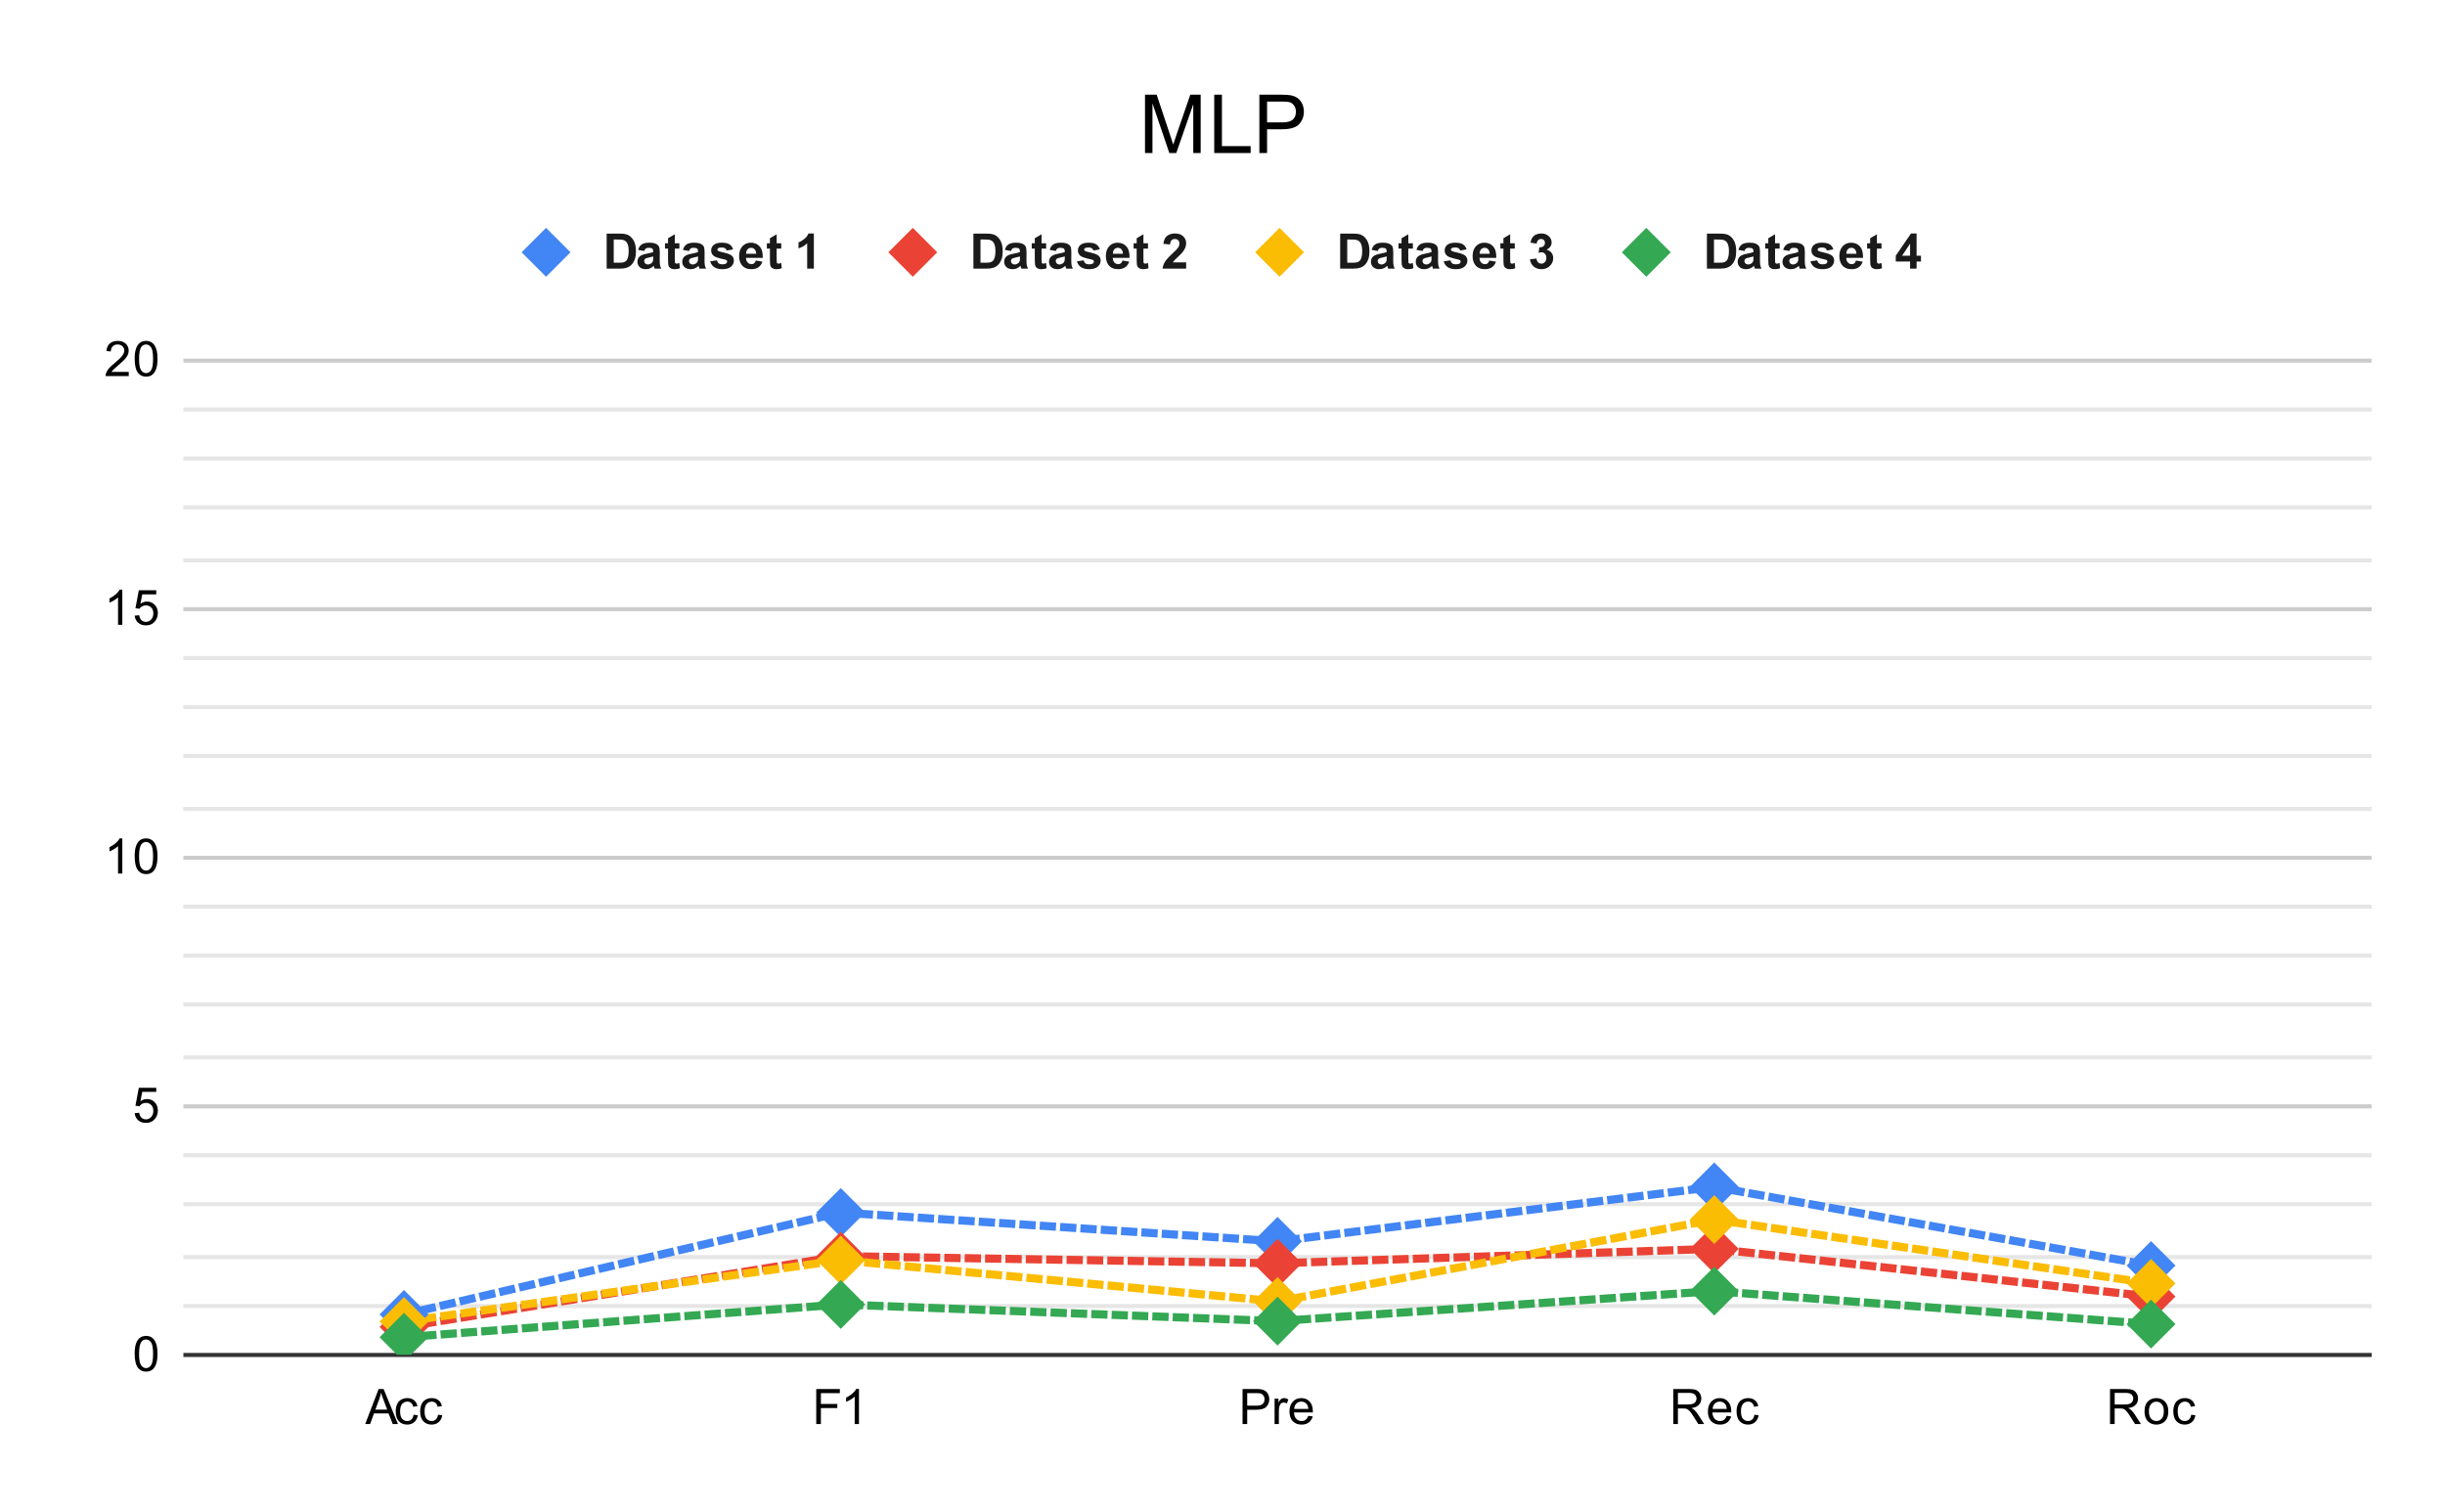 <svg version="1.1" viewBox="0.0 0.0 600.0 371.0" fill="none" stroke="none" stroke-linecap="square" stroke-miterlimit="10" width="600" height="371" xmlns:xlink="http://www.w3.org/1999/xlink" xmlns="http://www.w3.org/2000/svg"><path fill="#ffffff" d="M0 0L600.0 0L600.0 371.0L0 371.0L0 0Z" fill-rule="nonzero"/><path stroke="#333333" stroke-width="1.0" stroke-linecap="butt" d="M45.5 332.5L581.5 332.5" fill-rule="nonzero"/><path stroke="#cccccc" stroke-width="1.0" stroke-linecap="butt" d="M45.5 271.5L581.5 271.5" fill-rule="nonzero"/><path stroke="#cccccc" stroke-width="1.0" stroke-linecap="butt" d="M45.5 210.5L581.5 210.5" fill-rule="nonzero"/><path stroke="#cccccc" stroke-width="1.0" stroke-linecap="butt" d="M45.5 149.5L581.5 149.5" fill-rule="nonzero"/><path stroke="#cccccc" stroke-width="1.0" stroke-linecap="butt" d="M45.5 88.5L581.5 88.5" fill-rule="nonzero"/><path stroke="#e6e6e6" stroke-width="1.0" stroke-linecap="butt" d="M45.5 320.5L581.5 320.5" fill-rule="nonzero"/><path stroke="#e6e6e6" stroke-width="1.0" stroke-linecap="butt" d="M45.5 308.5L581.5 308.5" fill-rule="nonzero"/><path stroke="#e6e6e6" stroke-width="1.0" stroke-linecap="butt" d="M45.5 295.5L581.5 295.5" fill-rule="nonzero"/><path stroke="#e6e6e6" stroke-width="1.0" stroke-linecap="butt" d="M45.5 283.5L581.5 283.5" fill-rule="nonzero"/><path stroke="#e6e6e6" stroke-width="1.0" stroke-linecap="butt" d="M45.5 259.5L581.5 259.5" fill-rule="nonzero"/><path stroke="#e6e6e6" stroke-width="1.0" stroke-linecap="butt" d="M45.5 246.5L581.5 246.5" fill-rule="nonzero"/><path stroke="#e6e6e6" stroke-width="1.0" stroke-linecap="butt" d="M45.5 234.5L581.5 234.5" fill-rule="nonzero"/><path stroke="#e6e6e6" stroke-width="1.0" stroke-linecap="butt" d="M45.5 222.5L581.5 222.5" fill-rule="nonzero"/><path stroke="#e6e6e6" stroke-width="1.0" stroke-linecap="butt" d="M45.5 198.5L581.5 198.5" fill-rule="nonzero"/><path stroke="#e6e6e6" stroke-width="1.0" stroke-linecap="butt" d="M45.5 185.5L581.5 185.5" fill-rule="nonzero"/><path stroke="#e6e6e6" stroke-width="1.0" stroke-linecap="butt" d="M45.5 173.5L581.5 173.5" fill-rule="nonzero"/><path stroke="#e6e6e6" stroke-width="1.0" stroke-linecap="butt" d="M45.5 161.5L581.5 161.5" fill-rule="nonzero"/><path stroke="#e6e6e6" stroke-width="1.0" stroke-linecap="butt" d="M45.5 137.5L581.5 137.5" fill-rule="nonzero"/><path stroke="#e6e6e6" stroke-width="1.0" stroke-linecap="butt" d="M45.5 124.5L581.5 124.5" fill-rule="nonzero"/><path stroke="#e6e6e6" stroke-width="1.0" stroke-linecap="butt" d="M45.5 112.5L581.5 112.5" fill-rule="nonzero"/><path stroke="#e6e6e6" stroke-width="1.0" stroke-linecap="butt" d="M45.5 100.5L581.5 100.5" fill-rule="nonzero"/><clipPath id="id_0"><path d="M45.55 88.283L581.45 88.283L581.45 332.45L45.55 332.45L45.55 88.283Z" clip-rule="nonzero"/></clipPath><path stroke="#4285f4" stroke-width="2.0" stroke-linecap="butt" stroke-dasharray="2.0,3.0" clip-path="url(#id_0)" d="M99.14 322.559L206.32 297.545L313.5 304.62L420.68 291.258L527.86 310.562" fill-rule="nonzero"/><path stroke="#ea4335" stroke-width="2.0" stroke-linecap="butt" stroke-dasharray="2.0,3.0" clip-path="url(#id_0)" d="M99.14 325.635L206.32 308.244L313.5 310.012L420.68 306.469L527.86 318.162" fill-rule="nonzero"/><path stroke="#fbbc04" stroke-width="2.0" stroke-linecap="butt" stroke-dasharray="2.0,3.0" clip-path="url(#id_0)" d="M99.14 324.299L206.32 309.229L313.5 319.381L420.68 299.27L527.86 314.947" fill-rule="nonzero"/><path stroke="#34a853" stroke-width="2.0" stroke-linecap="butt" stroke-dasharray="2.0,3.0" clip-path="url(#id_0)" d="M99.14 328.159L206.32 320.107L313.5 324.203L420.68 316.827L527.86 324.924" fill-rule="nonzero"/><path fill="#4285f4" clip-path="url(#id_0)" d="M99.14 316.559L105.14 322.559L99.14 328.559L93.14 322.559Z" fill-rule="nonzero"/><path fill="#4285f4" clip-path="url(#id_0)" d="M206.32 291.545L212.32 297.545L206.32 303.545L200.32 297.545Z" fill-rule="nonzero"/><path fill="#4285f4" clip-path="url(#id_0)" d="M313.5 298.62L319.5 304.62L313.5 310.62L307.5 304.62Z" fill-rule="nonzero"/><path fill="#4285f4" clip-path="url(#id_0)" d="M420.68 285.258L426.68 291.258L420.68 297.258L414.68 291.258Z" fill-rule="nonzero"/><path fill="#4285f4" clip-path="url(#id_0)" d="M527.86 304.562L533.86 310.562L527.86 316.562L521.86 310.562Z" fill-rule="nonzero"/><path fill="#ea4335" clip-path="url(#id_0)" d="M99.14 319.635L105.14 325.635L99.14 331.635L93.14 325.635Z" fill-rule="nonzero"/><path fill="#ea4335" clip-path="url(#id_0)" d="M206.32 302.244L212.32 308.244L206.32 314.244L200.32 308.244Z" fill-rule="nonzero"/><path fill="#ea4335" clip-path="url(#id_0)" d="M313.5 304.012L319.5 310.012L313.5 316.012L307.5 310.012Z" fill-rule="nonzero"/><path fill="#ea4335" clip-path="url(#id_0)" d="M420.68 300.469L426.68 306.469L420.68 312.469L414.68 306.469Z" fill-rule="nonzero"/><path fill="#ea4335" clip-path="url(#id_0)" d="M527.86 312.162L533.86 318.162L527.86 324.162L521.86 318.162Z" fill-rule="nonzero"/><path fill="#fbbc04" clip-path="url(#id_0)" d="M99.14 318.299L105.14 324.299L99.14 330.299L93.14 324.299Z" fill-rule="nonzero"/><path fill="#fbbc04" clip-path="url(#id_0)" d="M206.32 303.229L212.32 309.229L206.32 315.229L200.32 309.229Z" fill-rule="nonzero"/><path fill="#fbbc04" clip-path="url(#id_0)" d="M313.5 313.381L319.5 319.381L313.5 325.381L307.5 319.381Z" fill-rule="nonzero"/><path fill="#fbbc04" clip-path="url(#id_0)" d="M420.68 293.27L426.68 299.27L420.68 305.27L414.68 299.27Z" fill-rule="nonzero"/><path fill="#fbbc04" clip-path="url(#id_0)" d="M527.86 308.947L533.86 314.947L527.86 320.947L521.86 314.947Z" fill-rule="nonzero"/><path fill="#34a853" clip-path="url(#id_0)" d="M99.14 322.159L105.14 328.159L99.14 334.159L93.14 328.159Z" fill-rule="nonzero"/><path fill="#34a853" clip-path="url(#id_0)" d="M206.32 314.107L212.32 320.107L206.32 326.107L200.32 320.107Z" fill-rule="nonzero"/><path fill="#34a853" clip-path="url(#id_0)" d="M313.5 318.203L319.5 324.203L313.5 330.203L307.5 324.203Z" fill-rule="nonzero"/><path fill="#34a853" clip-path="url(#id_0)" d="M420.68 310.827L426.68 316.827L420.68 322.827L414.68 316.827Z" fill-rule="nonzero"/><path fill="#34a853" clip-path="url(#id_0)" d="M527.86 318.924L533.86 324.924L527.86 330.924L521.86 324.924Z" fill-rule="nonzero"/><path fill="#000000" d="M33.05 332.216Q33.05 330.684 33.362 329.762Q33.675 328.825 34.284 328.325Q34.909 327.825 35.847 327.825Q36.534 327.825 37.05 328.106Q37.581 328.387 37.925 328.919Q38.269 329.434 38.456 330.184Q38.644 330.934 38.644 332.216Q38.644 333.731 38.331 334.653Q38.034 335.575 37.409 336.091Q36.8 336.591 35.847 336.591Q34.612 336.591 33.894 335.7Q33.05 334.637 33.05 332.216ZM34.128 332.216Q34.128 334.325 34.628 335.028Q35.128 335.731 35.847 335.731Q36.581 335.731 37.066 335.028Q37.566 334.325 37.566 332.216Q37.566 330.091 37.066 329.403Q36.581 328.7 35.831 328.7Q35.112 328.7 34.675 329.309Q34.128 330.091 34.128 332.216Z" fill-rule="nonzero"/><path fill="#000000" d="M33.05 273.158L34.159 273.065Q34.284 273.877 34.722 274.283Q35.175 274.69 35.816 274.69Q36.566 274.69 37.097 274.111Q37.628 273.533 37.628 272.596Q37.628 271.69 37.112 271.174Q36.612 270.643 35.784 270.643Q35.284 270.643 34.862 270.877Q34.456 271.111 34.222 271.471L33.237 271.346L34.066 266.94L38.347 266.94L38.347 267.94L34.909 267.94L34.456 270.252Q35.222 269.705 36.066 269.705Q37.191 269.705 37.956 270.486Q38.737 271.268 38.737 272.502Q38.737 273.658 38.066 274.518Q37.237 275.549 35.816 275.549Q34.644 275.549 33.894 274.893Q33.159 274.236 33.05 273.158Z" fill-rule="nonzero"/><path fill="#000000" d="M30.019 214.367L28.972 214.367L28.972 207.648Q28.581 208.007 27.956 208.382Q27.347 208.742 26.863 208.914L26.863 207.898Q27.738 207.476 28.394 206.898Q29.066 206.304 29.347 205.742L30.019 205.742L30.019 214.367ZM33.05 210.132Q33.05 208.601 33.362 207.679Q33.675 206.742 34.284 206.242Q34.909 205.742 35.847 205.742Q36.534 205.742 37.05 206.023Q37.581 206.304 37.925 206.835Q38.269 207.351 38.456 208.101Q38.644 208.851 38.644 210.132Q38.644 211.648 38.331 212.57Q38.034 213.492 37.409 214.007Q36.8 214.507 35.847 214.507Q34.612 214.507 33.894 213.617Q33.05 212.554 33.05 210.132ZM34.128 210.132Q34.128 212.242 34.628 212.945Q35.128 213.648 35.847 213.648Q36.581 213.648 37.066 212.945Q37.566 212.242 37.566 210.132Q37.566 208.007 37.066 207.32Q36.581 206.617 35.831 206.617Q35.112 206.617 34.675 207.226Q34.128 208.007 34.128 210.132Z" fill-rule="nonzero"/><path fill="#000000" d="M30.019 153.325L28.972 153.325L28.972 146.606Q28.581 146.966 27.956 147.341Q27.347 147.7 26.863 147.872L26.863 146.856Q27.738 146.434 28.394 145.856Q29.066 145.262 29.347 144.7L30.019 144.7L30.019 153.325ZM33.05 151.075L34.159 150.981Q34.284 151.794 34.722 152.2Q35.175 152.606 35.816 152.606Q36.566 152.606 37.097 152.028Q37.628 151.45 37.628 150.512Q37.628 149.606 37.112 149.091Q36.612 148.559 35.784 148.559Q35.284 148.559 34.862 148.794Q34.456 149.028 34.222 149.387L33.237 149.262L34.066 144.856L38.347 144.856L38.347 145.856L34.909 145.856L34.456 148.169Q35.222 147.622 36.066 147.622Q37.191 147.622 37.956 148.403Q38.737 149.184 38.737 150.419Q38.737 151.575 38.066 152.434Q37.237 153.466 35.816 153.466Q34.644 153.466 33.894 152.809Q33.159 152.153 33.05 151.075Z" fill-rule="nonzero"/><path fill="#000000" d="M31.597 91.268L31.597 92.283L25.909 92.283Q25.909 91.908 26.034 91.549Q26.253 90.971 26.722 90.408Q27.206 89.846 28.113 89.111Q29.519 87.955 30.003 87.283Q30.503 86.611 30.503 86.018Q30.503 85.393 30.05 84.971Q29.597 84.533 28.878 84.533Q28.113 84.533 27.659 84.986Q27.206 85.44 27.191 86.252L26.113 86.143Q26.222 84.924 26.941 84.299Q27.675 83.658 28.909 83.658Q30.144 83.658 30.863 84.346Q31.581 85.033 31.581 86.049Q31.581 86.565 31.363 87.065Q31.159 87.549 30.659 88.111Q30.175 88.658 29.05 89.611Q28.097 90.408 27.816 90.705Q27.55 90.986 27.378 91.268L31.597 91.268ZM33.05 88.049Q33.05 86.518 33.362 85.596Q33.675 84.658 34.284 84.158Q34.909 83.658 35.847 83.658Q36.534 83.658 37.05 83.94Q37.581 84.221 37.925 84.752Q38.269 85.268 38.456 86.018Q38.644 86.768 38.644 88.049Q38.644 89.565 38.331 90.486Q38.034 91.408 37.409 91.924Q36.8 92.424 35.847 92.424Q34.612 92.424 33.894 91.533Q33.05 90.471 33.05 88.049ZM34.128 88.049Q34.128 90.158 34.628 90.861Q35.128 91.565 35.847 91.565Q36.581 91.565 37.066 90.861Q37.566 90.158 37.566 88.049Q37.566 85.924 37.066 85.236Q36.581 84.533 35.831 84.533Q35.112 84.533 34.675 85.143Q34.128 85.924 34.128 88.049Z" fill-rule="nonzero"/><path fill="#000000" d="M89.624 349.45L92.921 340.856L94.14 340.856L97.656 349.45L96.374 349.45L95.359 346.841L91.781 346.841L90.828 349.45L89.624 349.45ZM92.109 345.919L95.015 345.919L94.124 343.544Q93.703 342.466 93.515 341.762Q93.343 342.591 93.046 343.403L92.109 345.919ZM101.499 347.169L102.531 347.309Q102.359 348.372 101.656 348.981Q100.953 349.591 99.937 349.591Q98.656 349.591 97.874 348.762Q97.109 347.919 97.109 346.356Q97.109 345.356 97.437 344.606Q97.781 343.841 98.453 343.466Q99.14 343.091 99.953 343.091Q100.953 343.091 101.593 343.606Q102.249 344.106 102.437 345.059L101.406 345.216Q101.265 344.591 100.89 344.278Q100.515 343.95 99.984 343.95Q99.187 343.95 98.687 344.528Q98.187 345.091 98.187 346.325Q98.187 347.591 98.671 348.153Q99.156 348.716 99.921 348.716Q100.546 348.716 100.953 348.341Q101.374 347.966 101.499 347.169ZM107.499 347.169L108.531 347.309Q108.359 348.372 107.656 348.981Q106.953 349.591 105.937 349.591Q104.656 349.591 103.874 348.762Q103.109 347.919 103.109 346.356Q103.109 345.356 103.437 344.606Q103.781 343.841 104.453 343.466Q105.14 343.091 105.953 343.091Q106.953 343.091 107.593 343.606Q108.249 344.106 108.437 345.059L107.406 345.216Q107.265 344.591 106.89 344.278Q106.515 343.95 105.984 343.95Q105.187 343.95 104.687 344.528Q104.187 345.091 104.187 346.325Q104.187 347.591 104.671 348.153Q105.156 348.716 105.921 348.716Q106.546 348.716 106.953 348.341Q107.374 347.966 107.499 347.169Z" fill-rule="nonzero"/><path fill="#000000" d="M200.304 349.45L200.304 340.856L206.101 340.856L206.101 341.872L201.445 341.872L201.445 344.528L205.476 344.528L205.476 345.544L201.445 345.544L201.445 349.45L200.304 349.45ZM210.789 349.45L209.742 349.45L209.742 342.731Q209.351 343.091 208.726 343.466Q208.117 343.825 207.632 343.997L207.632 342.981Q208.507 342.559 209.164 341.981Q209.836 341.387 210.117 340.825L210.789 340.825L210.789 349.45Z" fill-rule="nonzero"/><path fill="#000000" d="M304.922 349.45L304.922 340.856L308.172 340.856Q309.016 340.856 309.469 340.934Q310.109 341.044 310.531 341.341Q310.969 341.637 311.219 342.169Q311.484 342.7 311.484 343.341Q311.484 344.434 310.781 345.2Q310.094 345.95 308.266 345.95L306.062 345.95L306.062 349.45L304.922 349.45ZM306.062 344.95L308.281 344.95Q309.391 344.95 309.844 344.544Q310.312 344.122 310.312 343.372Q310.312 342.841 310.031 342.466Q309.766 342.075 309.328 341.95Q309.031 341.872 308.266 341.872L306.062 341.872L306.062 344.95ZM312.781 349.45L312.781 343.231L313.734 343.231L313.734 344.169Q314.094 343.512 314.391 343.309Q314.703 343.091 315.078 343.091Q315.609 343.091 316.156 343.419L315.797 344.403Q315.406 344.169 315.031 344.169Q314.672 344.169 314.391 344.387Q314.125 344.591 314.016 344.966Q313.828 345.528 313.828 346.184L313.828 349.45L312.781 349.45ZM321.047 347.45L322.141 347.575Q321.891 348.528 321.188 349.059Q320.484 349.591 319.406 349.591Q318.047 349.591 317.234 348.747Q316.438 347.903 316.438 346.387Q316.438 344.825 317.25 343.966Q318.062 343.091 319.344 343.091Q320.594 343.091 321.375 343.934Q322.172 344.778 322.172 346.325Q322.172 346.419 322.172 346.606L317.531 346.606Q317.594 347.637 318.109 348.184Q318.625 348.716 319.406 348.716Q319.984 348.716 320.391 348.419Q320.812 348.106 321.047 347.45ZM317.594 345.747L321.062 345.747Q321.0 344.95 320.672 344.559Q320.156 343.95 319.359 343.95Q318.625 343.95 318.125 344.434Q317.641 344.919 317.594 345.747Z" fill-rule="nonzero"/><path fill="#000000" d="M410.618 349.45L410.618 340.856L414.43 340.856Q415.586 340.856 416.18 341.091Q416.774 341.325 417.133 341.919Q417.493 342.497 417.493 343.2Q417.493 344.122 416.899 344.747Q416.305 345.372 415.071 345.544Q415.524 345.762 415.758 345.966Q416.258 346.419 416.696 347.106L418.196 349.45L416.758 349.45L415.633 347.669Q415.133 346.887 414.805 346.481Q414.493 346.075 414.227 345.919Q413.977 345.747 413.711 345.669Q413.524 345.637 413.086 345.637L411.758 345.637L411.758 349.45L410.618 349.45ZM411.758 344.653L414.211 344.653Q414.977 344.653 415.414 344.497Q415.868 344.325 416.086 343.981Q416.321 343.622 416.321 343.2Q416.321 342.591 415.868 342.2Q415.43 341.809 414.477 341.809L411.758 341.809L411.758 344.653ZM423.727 347.45L424.821 347.575Q424.571 348.528 423.868 349.059Q423.164 349.591 422.086 349.591Q420.727 349.591 419.914 348.747Q419.118 347.903 419.118 346.387Q419.118 344.825 419.93 343.966Q420.743 343.091 422.024 343.091Q423.274 343.091 424.055 343.934Q424.852 344.778 424.852 346.325Q424.852 346.419 424.852 346.606L420.211 346.606Q420.274 347.637 420.789 348.184Q421.305 348.716 422.086 348.716Q422.664 348.716 423.071 348.419Q423.493 348.106 423.727 347.45ZM420.274 345.747L423.743 345.747Q423.68 344.95 423.352 344.559Q422.836 343.95 422.039 343.95Q421.305 343.95 420.805 344.434Q420.321 344.919 420.274 345.747ZM430.539 347.169L431.571 347.309Q431.399 348.372 430.696 348.981Q429.993 349.591 428.977 349.591Q427.696 349.591 426.914 348.762Q426.149 347.919 426.149 346.356Q426.149 345.356 426.477 344.606Q426.821 343.841 427.493 343.466Q428.18 343.091 428.993 343.091Q429.993 343.091 430.633 343.606Q431.289 344.106 431.477 345.059L430.446 345.216Q430.305 344.591 429.93 344.278Q429.555 343.95 429.024 343.95Q428.227 343.95 427.727 344.528Q427.227 345.091 427.227 346.325Q427.227 347.591 427.711 348.153Q428.196 348.716 428.961 348.716Q429.586 348.716 429.993 348.341Q430.414 347.966 430.539 347.169Z" fill-rule="nonzero"/><path fill="#000000" d="M517.798 349.45L517.798 340.856L521.61 340.856Q522.766 340.856 523.36 341.091Q523.954 341.325 524.313 341.919Q524.673 342.497 524.673 343.2Q524.673 344.122 524.079 344.747Q523.485 345.372 522.251 345.544Q522.704 345.762 522.938 345.966Q523.438 346.419 523.876 347.106L525.376 349.45L523.938 349.45L522.813 347.669Q522.313 346.887 521.985 346.481Q521.673 346.075 521.407 345.919Q521.157 345.747 520.891 345.669Q520.704 345.637 520.266 345.637L518.938 345.637L518.938 349.45L517.798 349.45ZM518.938 344.653L521.391 344.653Q522.157 344.653 522.594 344.497Q523.048 344.325 523.266 343.981Q523.501 343.622 523.501 343.2Q523.501 342.591 523.048 342.2Q522.61 341.809 521.657 341.809L518.938 341.809L518.938 344.653ZM526.266 346.341Q526.266 344.606 527.219 343.778Q528.016 343.091 529.173 343.091Q530.454 343.091 531.266 343.934Q532.094 344.762 532.094 346.247Q532.094 347.45 531.735 348.137Q531.376 348.825 530.673 349.216Q529.985 349.591 529.173 349.591Q527.876 349.591 527.063 348.762Q526.266 347.919 526.266 346.341ZM527.344 346.341Q527.344 347.528 527.86 348.122Q528.391 348.716 529.173 348.716Q529.969 348.716 530.485 348.122Q531.001 347.528 531.001 346.309Q531.001 345.153 530.469 344.559Q529.954 343.966 529.173 343.966Q528.391 343.966 527.86 344.559Q527.344 345.137 527.344 346.341ZM537.719 347.169L538.751 347.309Q538.579 348.372 537.876 348.981Q537.173 349.591 536.157 349.591Q534.876 349.591 534.094 348.762Q533.329 347.919 533.329 346.356Q533.329 345.356 533.657 344.606Q534.001 343.841 534.673 343.466Q535.36 343.091 536.173 343.091Q537.173 343.091 537.813 343.606Q538.469 344.106 538.657 345.059L537.626 345.216Q537.485 344.591 537.11 344.278Q536.735 343.95 536.204 343.95Q535.407 343.95 534.907 344.528Q534.407 345.091 534.407 346.325Q534.407 347.591 534.891 348.153Q535.376 348.716 536.141 348.716Q536.766 348.716 537.173 348.341Q537.594 347.966 537.719 347.169Z" fill-rule="nonzero"/><path fill="#4285f4" d="M134.0 55.917L140.0 61.917L134.0 67.917L128.0 61.917Z" fill-rule="nonzero"/><path fill="#1a1a1a" d="M148.875 57.323L152.031 57.323Q153.109 57.323 153.672 57.495Q154.422 57.714 154.953 58.292Q155.5 58.854 155.781 59.682Q156.062 60.495 156.062 61.698Q156.062 62.76 155.812 63.526Q155.484 64.464 154.891 65.042Q154.438 65.495 153.672 65.729Q153.094 65.917 152.125 65.917L148.875 65.917L148.875 57.323ZM150.609 58.776L150.609 64.464L151.891 64.464Q152.625 64.464 152.953 64.385Q153.375 64.276 153.641 64.026Q153.922 63.776 154.094 63.198Q154.281 62.62 154.281 61.62Q154.281 60.635 154.094 60.104Q153.922 59.557 153.609 59.26Q153.297 58.964 152.812 58.854Q152.438 58.776 151.375 58.776L150.609 58.776ZM158.094 61.589L156.594 61.323Q156.844 60.417 157.453 59.995Q158.078 59.557 159.297 59.557Q160.391 59.557 160.922 59.823Q161.469 60.073 161.688 60.479Q161.906 60.87 161.906 61.948L161.891 63.87Q161.891 64.698 161.969 65.089Q162.047 65.464 162.266 65.917L160.641 65.917Q160.578 65.745 160.484 65.432Q160.438 65.276 160.422 65.229Q160.0 65.651 159.516 65.854Q159.047 66.057 158.5 66.057Q157.531 66.057 156.969 65.542Q156.422 65.01 156.422 64.214Q156.422 63.682 156.672 63.276Q156.938 62.87 157.391 62.651Q157.844 62.417 158.703 62.26Q159.844 62.042 160.297 61.854L160.297 61.698Q160.297 61.214 160.062 61.01Q159.828 60.807 159.172 60.807Q158.734 60.807 158.484 60.979Q158.25 61.151 158.094 61.589ZM160.297 62.932Q159.984 63.026 159.297 63.182Q158.609 63.323 158.391 63.464Q158.078 63.698 158.078 64.042Q158.078 64.385 158.328 64.651Q158.594 64.901 158.984 64.901Q159.438 64.901 159.844 64.604Q160.141 64.385 160.234 64.057Q160.297 63.854 160.297 63.26L160.297 62.932ZM166.719 59.698L166.719 61.01L165.594 61.01L165.594 63.51Q165.594 64.276 165.625 64.401Q165.656 64.526 165.766 64.62Q165.891 64.698 166.047 64.698Q166.281 64.698 166.703 64.526L166.844 65.807Q166.281 66.057 165.547 66.057Q165.109 66.057 164.75 65.917Q164.391 65.76 164.219 65.526Q164.062 65.276 163.984 64.885Q163.938 64.589 163.938 63.714L163.938 61.01L163.188 61.01L163.188 59.698L163.938 59.698L163.938 58.464L165.594 57.495L165.594 59.698L166.719 59.698ZM169.094 61.589L167.594 61.323Q167.844 60.417 168.453 59.995Q169.078 59.557 170.297 59.557Q171.391 59.557 171.922 59.823Q172.469 60.073 172.688 60.479Q172.906 60.87 172.906 61.948L172.891 63.87Q172.891 64.698 172.969 65.089Q173.047 65.464 173.266 65.917L171.641 65.917Q171.578 65.745 171.484 65.432Q171.438 65.276 171.422 65.229Q171.0 65.651 170.516 65.854Q170.047 66.057 169.5 66.057Q168.531 66.057 167.969 65.542Q167.422 65.01 167.422 64.214Q167.422 63.682 167.672 63.276Q167.938 62.87 168.391 62.651Q168.844 62.417 169.703 62.26Q170.844 62.042 171.297 61.854L171.297 61.698Q171.297 61.214 171.062 61.01Q170.828 60.807 170.172 60.807Q169.734 60.807 169.484 60.979Q169.25 61.151 169.094 61.589ZM171.297 62.932Q170.984 63.026 170.297 63.182Q169.609 63.323 169.391 63.464Q169.078 63.698 169.078 64.042Q169.078 64.385 169.328 64.651Q169.594 64.901 169.984 64.901Q170.438 64.901 170.844 64.604Q171.141 64.385 171.234 64.057Q171.297 63.854 171.297 63.26L171.297 62.932ZM174.281 64.135L175.938 63.885Q176.047 64.37 176.359 64.62Q176.688 64.87 177.266 64.87Q177.906 64.87 178.219 64.635Q178.438 64.464 178.438 64.198Q178.438 64.01 178.328 63.885Q178.203 63.76 177.781 63.667Q175.781 63.229 175.25 62.87Q174.516 62.354 174.516 61.464Q174.516 60.651 175.141 60.104Q175.781 59.557 177.125 59.557Q178.406 59.557 179.031 59.979Q179.656 60.385 179.891 61.198L178.328 61.479Q178.234 61.12 177.953 60.932Q177.672 60.729 177.156 60.729Q176.516 60.729 176.234 60.917Q176.047 61.042 176.047 61.245Q176.047 61.432 176.203 61.557Q176.422 61.714 177.734 62.01Q179.062 62.307 179.578 62.745Q180.094 63.182 180.094 63.964Q180.094 64.823 179.375 65.448Q178.672 66.057 177.266 66.057Q176.0 66.057 175.25 65.542Q174.516 65.026 174.281 64.135ZM185.469 63.932L187.109 64.214Q186.797 65.12 186.109 65.589Q185.422 66.057 184.406 66.057Q182.781 66.057 182.0 64.995Q181.375 64.151 181.375 62.854Q181.375 61.307 182.188 60.432Q183.0 59.557 184.234 59.557Q185.625 59.557 186.422 60.479Q187.234 61.385 187.188 63.276L183.062 63.276Q183.094 64.01 183.469 64.417Q183.844 64.823 184.422 64.823Q184.797 64.823 185.062 64.62Q185.328 64.401 185.469 63.932ZM185.562 62.276Q185.547 61.557 185.188 61.182Q184.844 60.807 184.328 60.807Q183.797 60.807 183.438 61.198Q183.094 61.604 183.094 62.276L185.562 62.276ZM191.719 59.698L191.719 61.01L190.594 61.01L190.594 63.51Q190.594 64.276 190.625 64.401Q190.656 64.526 190.766 64.62Q190.891 64.698 191.047 64.698Q191.281 64.698 191.703 64.526L191.844 65.807Q191.281 66.057 190.547 66.057Q190.109 66.057 189.75 65.917Q189.391 65.76 189.219 65.526Q189.062 65.276 188.984 64.885Q188.938 64.589 188.938 63.714L188.938 61.01L188.188 61.01L188.188 59.698L188.938 59.698L188.938 58.464L190.594 57.495L190.594 59.698L191.719 59.698ZM199.719 65.917L198.078 65.917L198.078 59.714Q197.172 60.557 195.953 60.964L195.953 59.464Q196.594 59.26 197.344 58.667Q198.109 58.073 198.391 57.292L199.719 57.292L199.719 65.917Z" fill-rule="nonzero"/><path fill="#ea4335" d="M224.0 55.917L230.0 61.917L224.0 67.917L218.0 61.917Z" fill-rule="nonzero"/><path fill="#1a1a1a" d="M238.875 57.323L242.031 57.323Q243.109 57.323 243.672 57.495Q244.422 57.714 244.953 58.292Q245.5 58.854 245.781 59.682Q246.062 60.495 246.062 61.698Q246.062 62.76 245.812 63.526Q245.484 64.464 244.891 65.042Q244.438 65.495 243.672 65.729Q243.094 65.917 242.125 65.917L238.875 65.917L238.875 57.323ZM240.609 58.776L240.609 64.464L241.891 64.464Q242.625 64.464 242.953 64.385Q243.375 64.276 243.641 64.026Q243.922 63.776 244.094 63.198Q244.281 62.62 244.281 61.62Q244.281 60.635 244.094 60.104Q243.922 59.557 243.609 59.26Q243.297 58.964 242.812 58.854Q242.438 58.776 241.375 58.776L240.609 58.776ZM248.094 61.589L246.594 61.323Q246.844 60.417 247.453 59.995Q248.078 59.557 249.297 59.557Q250.391 59.557 250.922 59.823Q251.469 60.073 251.688 60.479Q251.906 60.87 251.906 61.948L251.891 63.87Q251.891 64.698 251.969 65.089Q252.047 65.464 252.266 65.917L250.641 65.917Q250.578 65.745 250.484 65.432Q250.438 65.276 250.422 65.229Q250.0 65.651 249.516 65.854Q249.047 66.057 248.5 66.057Q247.531 66.057 246.969 65.542Q246.422 65.01 246.422 64.214Q246.422 63.682 246.672 63.276Q246.938 62.87 247.391 62.651Q247.844 62.417 248.703 62.26Q249.844 62.042 250.297 61.854L250.297 61.698Q250.297 61.214 250.062 61.01Q249.828 60.807 249.172 60.807Q248.734 60.807 248.484 60.979Q248.25 61.151 248.094 61.589ZM250.297 62.932Q249.984 63.026 249.297 63.182Q248.609 63.323 248.391 63.464Q248.078 63.698 248.078 64.042Q248.078 64.385 248.328 64.651Q248.594 64.901 248.984 64.901Q249.438 64.901 249.844 64.604Q250.141 64.385 250.234 64.057Q250.297 63.854 250.297 63.26L250.297 62.932ZM256.719 59.698L256.719 61.01L255.594 61.01L255.594 63.51Q255.594 64.276 255.625 64.401Q255.656 64.526 255.766 64.62Q255.891 64.698 256.047 64.698Q256.281 64.698 256.703 64.526L256.844 65.807Q256.281 66.057 255.547 66.057Q255.109 66.057 254.75 65.917Q254.391 65.76 254.219 65.526Q254.062 65.276 253.984 64.885Q253.938 64.589 253.938 63.714L253.938 61.01L253.188 61.01L253.188 59.698L253.938 59.698L253.938 58.464L255.594 57.495L255.594 59.698L256.719 59.698ZM259.094 61.589L257.594 61.323Q257.844 60.417 258.453 59.995Q259.078 59.557 260.297 59.557Q261.391 59.557 261.922 59.823Q262.469 60.073 262.688 60.479Q262.906 60.87 262.906 61.948L262.891 63.87Q262.891 64.698 262.969 65.089Q263.047 65.464 263.266 65.917L261.641 65.917Q261.578 65.745 261.484 65.432Q261.438 65.276 261.422 65.229Q261.0 65.651 260.516 65.854Q260.047 66.057 259.5 66.057Q258.531 66.057 257.969 65.542Q257.422 65.01 257.422 64.214Q257.422 63.682 257.672 63.276Q257.938 62.87 258.391 62.651Q258.844 62.417 259.703 62.26Q260.844 62.042 261.297 61.854L261.297 61.698Q261.297 61.214 261.062 61.01Q260.828 60.807 260.172 60.807Q259.734 60.807 259.484 60.979Q259.25 61.151 259.094 61.589ZM261.297 62.932Q260.984 63.026 260.297 63.182Q259.609 63.323 259.391 63.464Q259.078 63.698 259.078 64.042Q259.078 64.385 259.328 64.651Q259.594 64.901 259.984 64.901Q260.438 64.901 260.844 64.604Q261.141 64.385 261.234 64.057Q261.297 63.854 261.297 63.26L261.297 62.932ZM264.281 64.135L265.938 63.885Q266.047 64.37 266.359 64.62Q266.688 64.87 267.266 64.87Q267.906 64.87 268.219 64.635Q268.438 64.464 268.438 64.198Q268.438 64.01 268.328 63.885Q268.203 63.76 267.781 63.667Q265.781 63.229 265.25 62.87Q264.516 62.354 264.516 61.464Q264.516 60.651 265.141 60.104Q265.781 59.557 267.125 59.557Q268.406 59.557 269.031 59.979Q269.656 60.385 269.891 61.198L268.328 61.479Q268.234 61.12 267.953 60.932Q267.672 60.729 267.156 60.729Q266.516 60.729 266.234 60.917Q266.047 61.042 266.047 61.245Q266.047 61.432 266.203 61.557Q266.422 61.714 267.734 62.01Q269.062 62.307 269.578 62.745Q270.094 63.182 270.094 63.964Q270.094 64.823 269.375 65.448Q268.672 66.057 267.266 66.057Q266.0 66.057 265.25 65.542Q264.516 65.026 264.281 64.135ZM275.469 63.932L277.109 64.214Q276.797 65.12 276.109 65.589Q275.422 66.057 274.406 66.057Q272.781 66.057 272.0 64.995Q271.375 64.151 271.375 62.854Q271.375 61.307 272.188 60.432Q273.0 59.557 274.234 59.557Q275.625 59.557 276.422 60.479Q277.234 61.385 277.188 63.276L273.062 63.276Q273.094 64.01 273.469 64.417Q273.844 64.823 274.422 64.823Q274.797 64.823 275.062 64.62Q275.328 64.401 275.469 63.932ZM275.562 62.276Q275.547 61.557 275.188 61.182Q274.844 60.807 274.328 60.807Q273.797 60.807 273.438 61.198Q273.094 61.604 273.094 62.276L275.562 62.276ZM281.719 59.698L281.719 61.01L280.594 61.01L280.594 63.51Q280.594 64.276 280.625 64.401Q280.656 64.526 280.766 64.62Q280.891 64.698 281.047 64.698Q281.281 64.698 281.703 64.526L281.844 65.807Q281.281 66.057 280.547 66.057Q280.109 66.057 279.75 65.917Q279.391 65.76 279.219 65.526Q279.062 65.276 278.984 64.885Q278.938 64.589 278.938 63.714L278.938 61.01L278.188 61.01L278.188 59.698L278.938 59.698L278.938 58.464L280.594 57.495L280.594 59.698L281.719 59.698ZM291.078 64.385L291.078 65.917L285.297 65.917Q285.391 65.042 285.859 64.276Q286.328 63.495 287.719 62.214Q288.828 61.182 289.078 60.807Q289.422 60.292 289.422 59.792Q289.422 59.245 289.125 58.948Q288.828 58.651 288.312 58.651Q287.797 58.651 287.484 58.964Q287.188 59.276 287.141 59.995L285.5 59.839Q285.641 58.479 286.406 57.885Q287.188 57.292 288.344 57.292Q289.625 57.292 290.344 57.979Q291.078 58.667 291.078 59.682Q291.078 60.26 290.859 60.792Q290.656 61.307 290.203 61.885Q289.906 62.26 289.125 62.979Q288.344 63.698 288.141 63.932Q287.938 64.167 287.797 64.385L291.078 64.385Z" fill-rule="nonzero"/><path fill="#fbbc04" d="M314.0 55.917L320.0 61.917L314.0 67.917L308.0 61.917Z" fill-rule="nonzero"/><path fill="#1a1a1a" d="M328.875 57.323L332.031 57.323Q333.109 57.323 333.672 57.495Q334.422 57.714 334.953 58.292Q335.5 58.854 335.781 59.682Q336.062 60.495 336.062 61.698Q336.062 62.76 335.812 63.526Q335.484 64.464 334.891 65.042Q334.438 65.495 333.672 65.729Q333.094 65.917 332.125 65.917L328.875 65.917L328.875 57.323ZM330.609 58.776L330.609 64.464L331.891 64.464Q332.625 64.464 332.953 64.385Q333.375 64.276 333.641 64.026Q333.922 63.776 334.094 63.198Q334.281 62.62 334.281 61.62Q334.281 60.635 334.094 60.104Q333.922 59.557 333.609 59.26Q333.297 58.964 332.812 58.854Q332.438 58.776 331.375 58.776L330.609 58.776ZM338.094 61.589L336.594 61.323Q336.844 60.417 337.453 59.995Q338.078 59.557 339.297 59.557Q340.391 59.557 340.922 59.823Q341.469 60.073 341.688 60.479Q341.906 60.87 341.906 61.948L341.891 63.87Q341.891 64.698 341.969 65.089Q342.047 65.464 342.266 65.917L340.641 65.917Q340.578 65.745 340.484 65.432Q340.438 65.276 340.422 65.229Q340.0 65.651 339.516 65.854Q339.047 66.057 338.5 66.057Q337.531 66.057 336.969 65.542Q336.422 65.01 336.422 64.214Q336.422 63.682 336.672 63.276Q336.938 62.87 337.391 62.651Q337.844 62.417 338.703 62.26Q339.844 62.042 340.297 61.854L340.297 61.698Q340.297 61.214 340.062 61.01Q339.828 60.807 339.172 60.807Q338.734 60.807 338.484 60.979Q338.25 61.151 338.094 61.589ZM340.297 62.932Q339.984 63.026 339.297 63.182Q338.609 63.323 338.391 63.464Q338.078 63.698 338.078 64.042Q338.078 64.385 338.328 64.651Q338.594 64.901 338.984 64.901Q339.438 64.901 339.844 64.604Q340.141 64.385 340.234 64.057Q340.297 63.854 340.297 63.26L340.297 62.932ZM346.719 59.698L346.719 61.01L345.594 61.01L345.594 63.51Q345.594 64.276 345.625 64.401Q345.656 64.526 345.766 64.62Q345.891 64.698 346.047 64.698Q346.281 64.698 346.703 64.526L346.844 65.807Q346.281 66.057 345.547 66.057Q345.109 66.057 344.75 65.917Q344.391 65.76 344.219 65.526Q344.062 65.276 343.984 64.885Q343.938 64.589 343.938 63.714L343.938 61.01L343.188 61.01L343.188 59.698L343.938 59.698L343.938 58.464L345.594 57.495L345.594 59.698L346.719 59.698ZM349.094 61.589L347.594 61.323Q347.844 60.417 348.453 59.995Q349.078 59.557 350.297 59.557Q351.391 59.557 351.922 59.823Q352.469 60.073 352.688 60.479Q352.906 60.87 352.906 61.948L352.891 63.87Q352.891 64.698 352.969 65.089Q353.047 65.464 353.266 65.917L351.641 65.917Q351.578 65.745 351.484 65.432Q351.438 65.276 351.422 65.229Q351.0 65.651 350.516 65.854Q350.047 66.057 349.5 66.057Q348.531 66.057 347.969 65.542Q347.422 65.01 347.422 64.214Q347.422 63.682 347.672 63.276Q347.938 62.87 348.391 62.651Q348.844 62.417 349.703 62.26Q350.844 62.042 351.297 61.854L351.297 61.698Q351.297 61.214 351.062 61.01Q350.828 60.807 350.172 60.807Q349.734 60.807 349.484 60.979Q349.25 61.151 349.094 61.589ZM351.297 62.932Q350.984 63.026 350.297 63.182Q349.609 63.323 349.391 63.464Q349.078 63.698 349.078 64.042Q349.078 64.385 349.328 64.651Q349.594 64.901 349.984 64.901Q350.438 64.901 350.844 64.604Q351.141 64.385 351.234 64.057Q351.297 63.854 351.297 63.26L351.297 62.932ZM354.281 64.135L355.938 63.885Q356.047 64.37 356.359 64.62Q356.688 64.87 357.266 64.87Q357.906 64.87 358.219 64.635Q358.438 64.464 358.438 64.198Q358.438 64.01 358.328 63.885Q358.203 63.76 357.781 63.667Q355.781 63.229 355.25 62.87Q354.516 62.354 354.516 61.464Q354.516 60.651 355.141 60.104Q355.781 59.557 357.125 59.557Q358.406 59.557 359.031 59.979Q359.656 60.385 359.891 61.198L358.328 61.479Q358.234 61.12 357.953 60.932Q357.672 60.729 357.156 60.729Q356.516 60.729 356.234 60.917Q356.047 61.042 356.047 61.245Q356.047 61.432 356.203 61.557Q356.422 61.714 357.734 62.01Q359.062 62.307 359.578 62.745Q360.094 63.182 360.094 63.964Q360.094 64.823 359.375 65.448Q358.672 66.057 357.266 66.057Q356.0 66.057 355.25 65.542Q354.516 65.026 354.281 64.135ZM365.469 63.932L367.109 64.214Q366.797 65.12 366.109 65.589Q365.422 66.057 364.406 66.057Q362.781 66.057 362.0 64.995Q361.375 64.151 361.375 62.854Q361.375 61.307 362.188 60.432Q363.0 59.557 364.234 59.557Q365.625 59.557 366.422 60.479Q367.234 61.385 367.188 63.276L363.062 63.276Q363.094 64.01 363.469 64.417Q363.844 64.823 364.422 64.823Q364.797 64.823 365.062 64.62Q365.328 64.401 365.469 63.932ZM365.562 62.276Q365.547 61.557 365.188 61.182Q364.844 60.807 364.328 60.807Q363.797 60.807 363.438 61.198Q363.094 61.604 363.094 62.276L365.562 62.276ZM371.719 59.698L371.719 61.01L370.594 61.01L370.594 63.51Q370.594 64.276 370.625 64.401Q370.656 64.526 370.766 64.62Q370.891 64.698 371.047 64.698Q371.281 64.698 371.703 64.526L371.844 65.807Q371.281 66.057 370.547 66.057Q370.109 66.057 369.75 65.917Q369.391 65.76 369.219 65.526Q369.062 65.276 368.984 64.885Q368.938 64.589 368.938 63.714L368.938 61.01L368.188 61.01L368.188 59.698L368.938 59.698L368.938 58.464L370.594 57.495L370.594 59.698L371.719 59.698ZM375.453 63.635L377.047 63.448Q377.125 64.057 377.453 64.385Q377.797 64.698 378.266 64.698Q378.781 64.698 379.125 64.307Q379.469 63.917 379.469 63.26Q379.469 62.651 379.125 62.292Q378.797 61.917 378.328 61.917Q378.0 61.917 377.562 62.042L377.75 60.698Q378.422 60.714 378.766 60.417Q379.125 60.104 379.125 59.589Q379.125 59.167 378.859 58.917Q378.609 58.651 378.172 58.651Q377.75 58.651 377.453 58.948Q377.156 59.229 377.094 59.792L375.578 59.542Q375.734 58.76 376.047 58.292Q376.375 57.823 376.938 57.557Q377.516 57.292 378.219 57.292Q379.438 57.292 380.172 58.057Q380.766 58.698 380.766 59.495Q380.766 60.62 379.531 61.292Q380.281 61.464 380.719 62.01Q381.156 62.557 381.156 63.339Q381.156 64.464 380.328 65.26Q379.5 66.057 378.281 66.057Q377.109 66.057 376.344 65.385Q375.578 64.714 375.453 63.635Z" fill-rule="nonzero"/><path fill="#34a853" d="M404.0 55.917L410.0 61.917L404.0 67.917L398.0 61.917Z" fill-rule="nonzero"/><path fill="#1a1a1a" d="M418.875 57.323L422.031 57.323Q423.109 57.323 423.672 57.495Q424.422 57.714 424.953 58.292Q425.5 58.854 425.781 59.682Q426.062 60.495 426.062 61.698Q426.062 62.76 425.812 63.526Q425.484 64.464 424.891 65.042Q424.438 65.495 423.672 65.729Q423.094 65.917 422.125 65.917L418.875 65.917L418.875 57.323ZM420.609 58.776L420.609 64.464L421.891 64.464Q422.625 64.464 422.953 64.385Q423.375 64.276 423.641 64.026Q423.922 63.776 424.094 63.198Q424.281 62.62 424.281 61.62Q424.281 60.635 424.094 60.104Q423.922 59.557 423.609 59.26Q423.297 58.964 422.812 58.854Q422.438 58.776 421.375 58.776L420.609 58.776ZM428.094 61.589L426.594 61.323Q426.844 60.417 427.453 59.995Q428.078 59.557 429.297 59.557Q430.391 59.557 430.922 59.823Q431.469 60.073 431.688 60.479Q431.906 60.87 431.906 61.948L431.891 63.87Q431.891 64.698 431.969 65.089Q432.047 65.464 432.266 65.917L430.641 65.917Q430.578 65.745 430.484 65.432Q430.438 65.276 430.422 65.229Q430.0 65.651 429.516 65.854Q429.047 66.057 428.5 66.057Q427.531 66.057 426.969 65.542Q426.422 65.01 426.422 64.214Q426.422 63.682 426.672 63.276Q426.938 62.87 427.391 62.651Q427.844 62.417 428.703 62.26Q429.844 62.042 430.297 61.854L430.297 61.698Q430.297 61.214 430.062 61.01Q429.828 60.807 429.172 60.807Q428.734 60.807 428.484 60.979Q428.25 61.151 428.094 61.589ZM430.297 62.932Q429.984 63.026 429.297 63.182Q428.609 63.323 428.391 63.464Q428.078 63.698 428.078 64.042Q428.078 64.385 428.328 64.651Q428.594 64.901 428.984 64.901Q429.438 64.901 429.844 64.604Q430.141 64.385 430.234 64.057Q430.297 63.854 430.297 63.26L430.297 62.932ZM436.719 59.698L436.719 61.01L435.594 61.01L435.594 63.51Q435.594 64.276 435.625 64.401Q435.656 64.526 435.766 64.62Q435.891 64.698 436.047 64.698Q436.281 64.698 436.703 64.526L436.844 65.807Q436.281 66.057 435.547 66.057Q435.109 66.057 434.75 65.917Q434.391 65.76 434.219 65.526Q434.062 65.276 433.984 64.885Q433.938 64.589 433.938 63.714L433.938 61.01L433.188 61.01L433.188 59.698L433.938 59.698L433.938 58.464L435.594 57.495L435.594 59.698L436.719 59.698ZM439.094 61.589L437.594 61.323Q437.844 60.417 438.453 59.995Q439.078 59.557 440.297 59.557Q441.391 59.557 441.922 59.823Q442.469 60.073 442.688 60.479Q442.906 60.87 442.906 61.948L442.891 63.87Q442.891 64.698 442.969 65.089Q443.047 65.464 443.266 65.917L441.641 65.917Q441.578 65.745 441.484 65.432Q441.438 65.276 441.422 65.229Q441.0 65.651 440.516 65.854Q440.047 66.057 439.5 66.057Q438.531 66.057 437.969 65.542Q437.422 65.01 437.422 64.214Q437.422 63.682 437.672 63.276Q437.938 62.87 438.391 62.651Q438.844 62.417 439.703 62.26Q440.844 62.042 441.297 61.854L441.297 61.698Q441.297 61.214 441.062 61.01Q440.828 60.807 440.172 60.807Q439.734 60.807 439.484 60.979Q439.25 61.151 439.094 61.589ZM441.297 62.932Q440.984 63.026 440.297 63.182Q439.609 63.323 439.391 63.464Q439.078 63.698 439.078 64.042Q439.078 64.385 439.328 64.651Q439.594 64.901 439.984 64.901Q440.438 64.901 440.844 64.604Q441.141 64.385 441.234 64.057Q441.297 63.854 441.297 63.26L441.297 62.932ZM444.281 64.135L445.938 63.885Q446.047 64.37 446.359 64.62Q446.688 64.87 447.266 64.87Q447.906 64.87 448.219 64.635Q448.438 64.464 448.438 64.198Q448.438 64.01 448.328 63.885Q448.203 63.76 447.781 63.667Q445.781 63.229 445.25 62.87Q444.516 62.354 444.516 61.464Q444.516 60.651 445.141 60.104Q445.781 59.557 447.125 59.557Q448.406 59.557 449.031 59.979Q449.656 60.385 449.891 61.198L448.328 61.479Q448.234 61.12 447.953 60.932Q447.672 60.729 447.156 60.729Q446.516 60.729 446.234 60.917Q446.047 61.042 446.047 61.245Q446.047 61.432 446.203 61.557Q446.422 61.714 447.734 62.01Q449.062 62.307 449.578 62.745Q450.094 63.182 450.094 63.964Q450.094 64.823 449.375 65.448Q448.672 66.057 447.266 66.057Q446.0 66.057 445.25 65.542Q444.516 65.026 444.281 64.135ZM455.469 63.932L457.109 64.214Q456.797 65.12 456.109 65.589Q455.422 66.057 454.406 66.057Q452.781 66.057 452.0 64.995Q451.375 64.151 451.375 62.854Q451.375 61.307 452.188 60.432Q453.0 59.557 454.234 59.557Q455.625 59.557 456.422 60.479Q457.234 61.385 457.188 63.276L453.062 63.276Q453.094 64.01 453.469 64.417Q453.844 64.823 454.422 64.823Q454.797 64.823 455.062 64.62Q455.328 64.401 455.469 63.932ZM455.562 62.276Q455.547 61.557 455.188 61.182Q454.844 60.807 454.328 60.807Q453.797 60.807 453.438 61.198Q453.094 61.604 453.094 62.276L455.562 62.276ZM461.719 59.698L461.719 61.01L460.594 61.01L460.594 63.51Q460.594 64.276 460.625 64.401Q460.656 64.526 460.766 64.62Q460.891 64.698 461.047 64.698Q461.281 64.698 461.703 64.526L461.844 65.807Q461.281 66.057 460.547 66.057Q460.109 66.057 459.75 65.917Q459.391 65.76 459.219 65.526Q459.062 65.276 458.984 64.885Q458.938 64.589 458.938 63.714L458.938 61.01L458.188 61.01L458.188 59.698L458.938 59.698L458.938 58.464L460.594 57.495L460.594 59.698L461.719 59.698ZM468.734 65.917L468.734 64.182L465.219 64.182L465.219 62.745L468.953 57.292L470.328 57.292L470.328 62.745L471.406 62.745L471.406 64.182L470.328 64.182L470.328 65.917L468.734 65.917ZM468.734 62.745L468.734 59.807L466.766 62.745L468.734 62.745Z" fill-rule="nonzero"/><path fill="#000000" d="M280.984 37.55L280.984 23.238L283.844 23.238L287.219 33.362Q287.688 34.784 287.906 35.487Q288.156 34.706 288.672 33.191L292.094 23.238L294.641 23.238L294.641 37.55L292.828 37.55L292.828 25.566L288.656 37.55L286.953 37.55L282.812 25.363L282.812 37.55L280.984 37.55ZM297.969 37.55L297.969 23.238L299.859 23.238L299.859 35.862L306.906 35.862L306.906 37.55L297.969 37.55ZM309.047 37.55L309.047 23.238L314.438 23.238Q315.875 23.238 316.625 23.363Q317.672 23.55 318.391 24.05Q319.109 24.534 319.531 25.425Q319.969 26.316 319.969 27.378Q319.969 29.206 318.797 30.472Q317.641 31.722 314.609 31.722L310.938 31.722L310.938 37.55L309.047 37.55ZM310.938 30.034L314.641 30.034Q316.469 30.034 317.234 29.363Q318.016 28.675 318.016 27.425Q318.016 26.534 317.562 25.894Q317.109 25.253 316.375 25.05Q315.891 24.925 314.594 24.925L310.938 24.925L310.938 30.034Z" fill-rule="nonzero"/></svg>